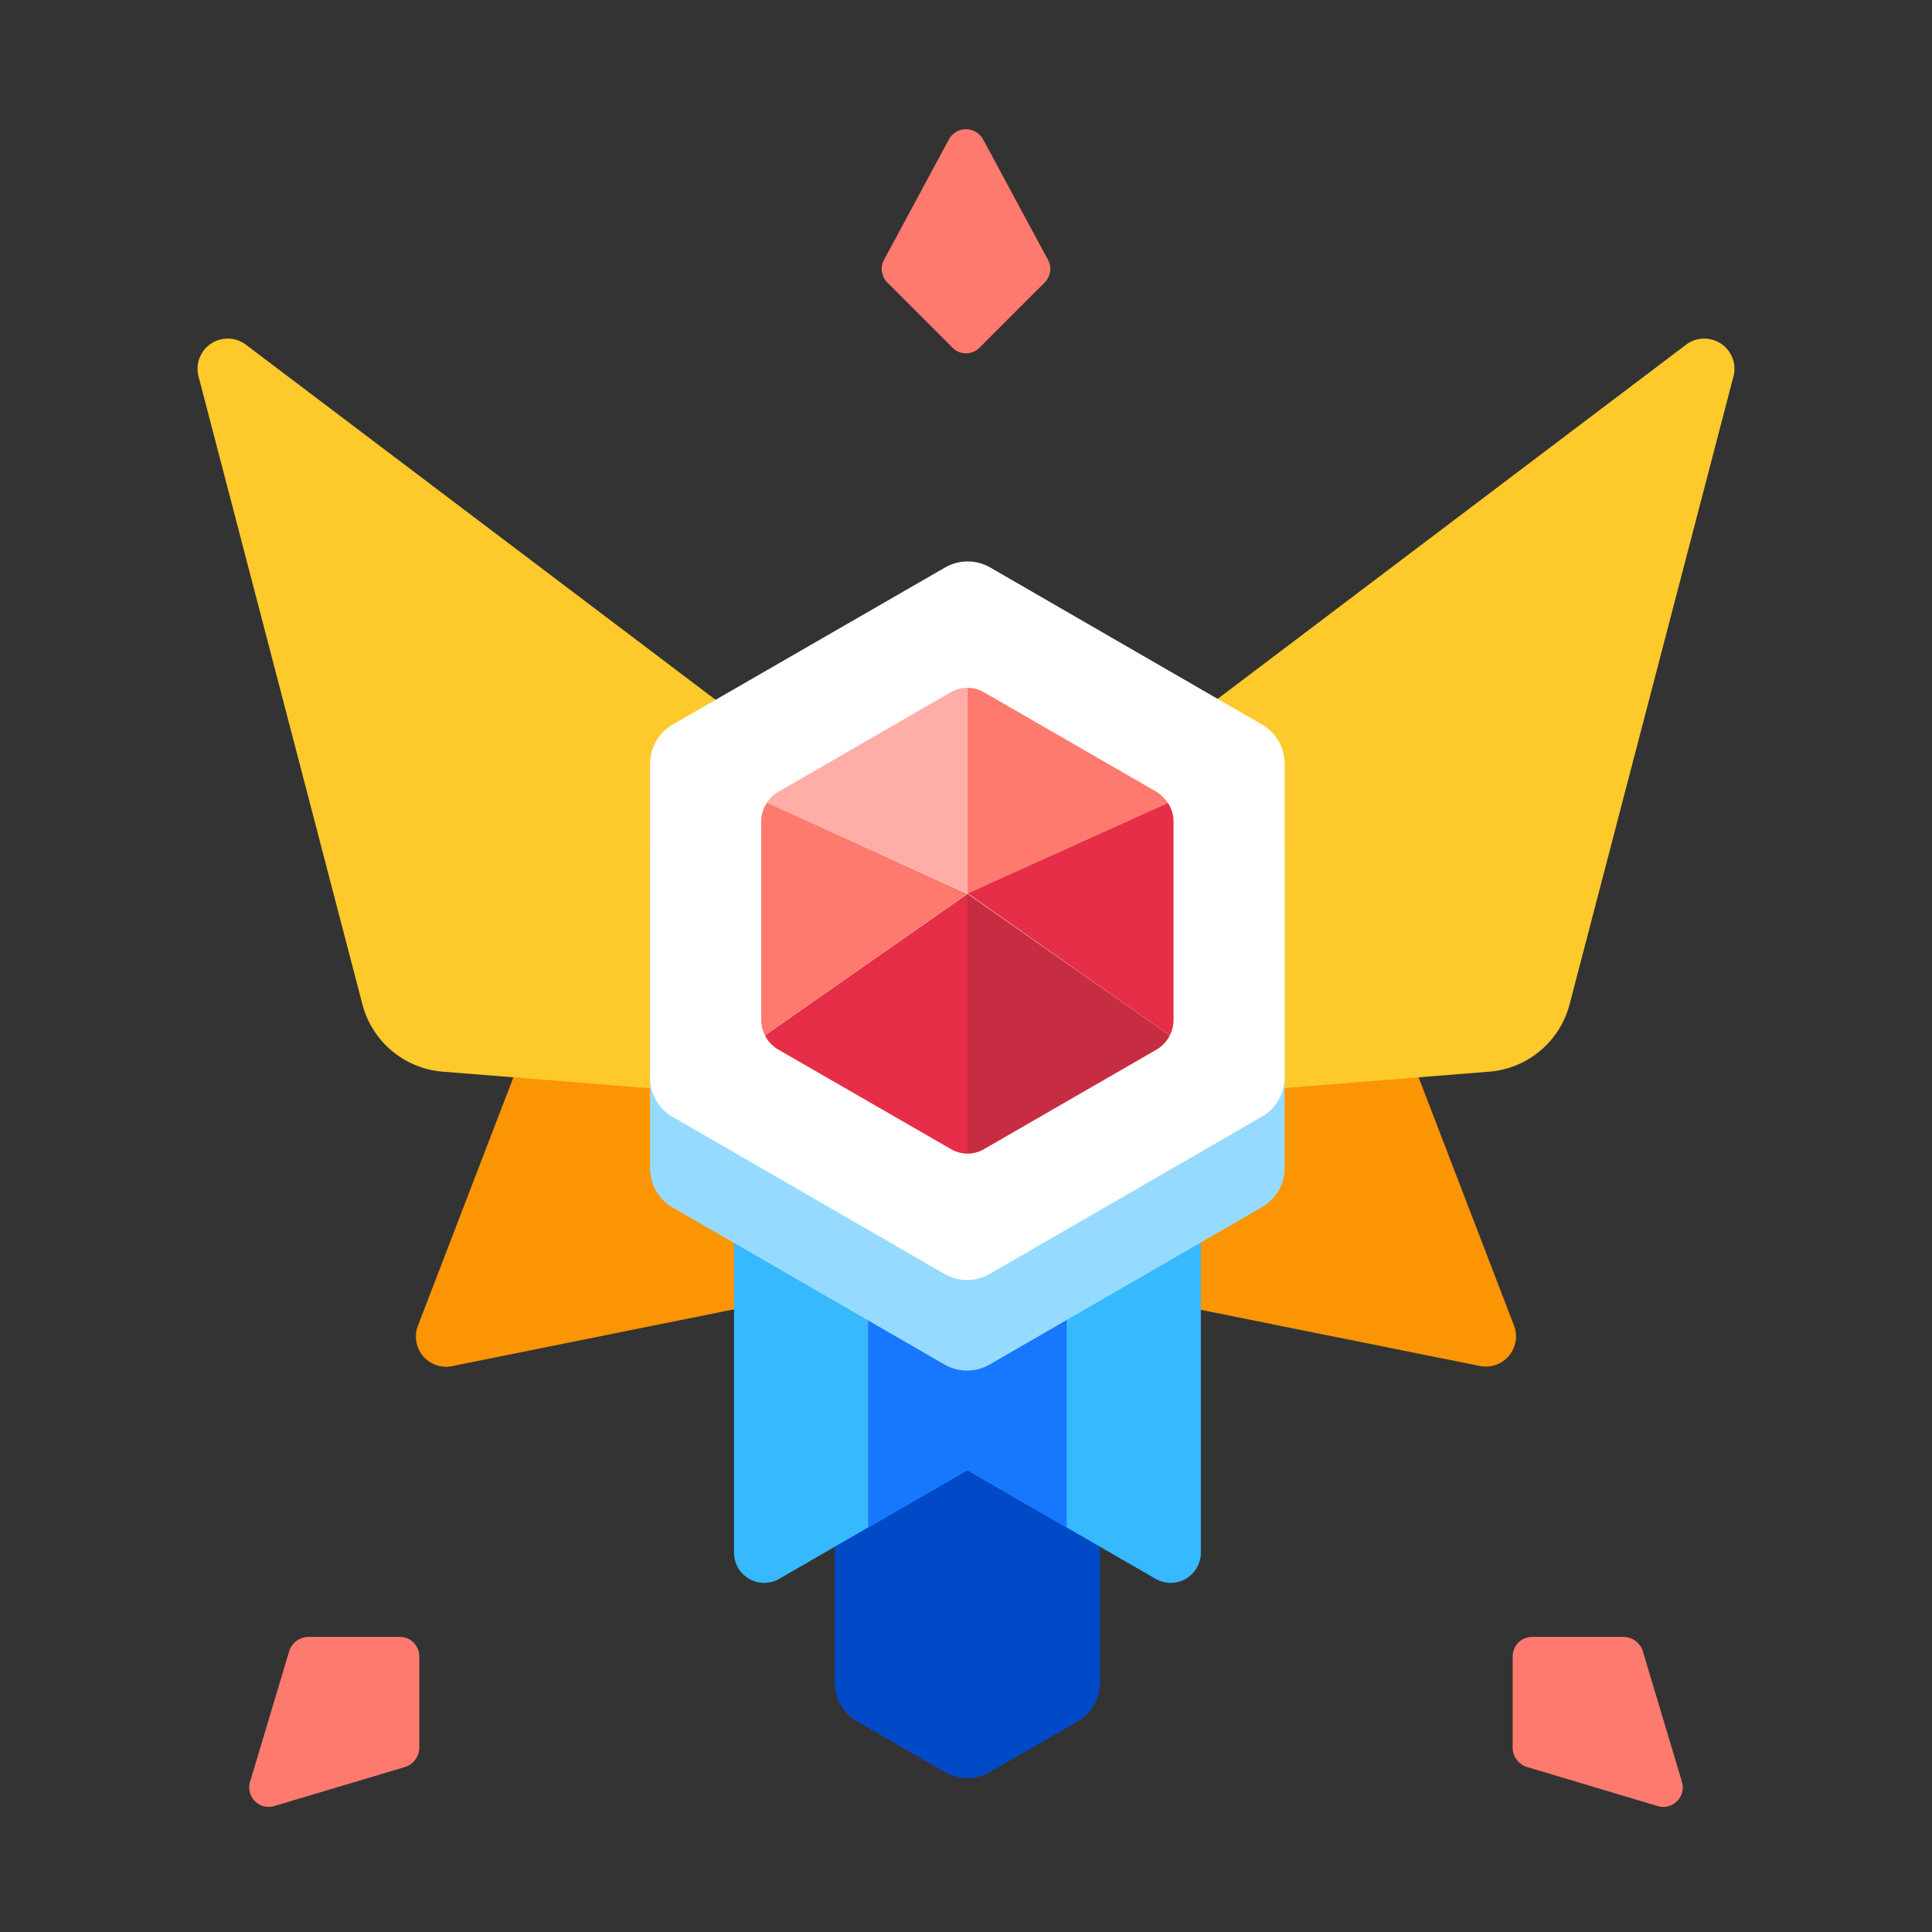 <svg xmlns="http://www.w3.org/2000/svg" viewBox="0 0 128 128"><rect x="0" y="0" width="128" height="128" fill="#333333" stroke="none"/><defs><style>.cls-1{opacity:0;}.cls-2{fill:#1a1a1a;}.cls-3{fill:#fc9504;}.cls-4{fill:#fec92b;}.cls-5{fill:#0049c7;}.cls-6{fill:#37b9ff;}.cls-7{fill:#1778ff;}.cls-8{fill:#96dbff;}.cls-9{fill:#fff;}.cls-10{fill:#ffada6;}.cls-11{fill:#e62e49;}.cls-12{fill:#ff7a6e;}.cls-13{fill:#c62d43;}</style></defs><title>hexagon-master-10</title><g id="Layer_2" data-name="Layer 2"><g id="Hexagon"><g class="cls-1"><rect class="cls-2" width="128" height="128"/></g><path class="cls-3" d="M27.69,87.83l8.11-21.1,23.1-5.62L58.29,84.8,30,90.5A2,2,0,0,1,27.69,87.83Z"/><path class="cls-3" d="M100.31,87.83,92.2,66.73,69.1,61.11l.61,23.69,28.34,5.7A2,2,0,0,0,100.31,87.83Z"/><path class="cls-4" d="M16.31,22.85,55.38,52.39,48.46,72.53,29.32,71A6,6,0,0,1,24,66.5L13.17,25A2,2,0,0,1,16.31,22.85Z"/><path class="cls-4" d="M111.69,22.85,72.62,52.39l6.92,20.14L98.68,71A6,6,0,0,0,104,66.5L114.83,25A2,2,0,0,0,111.69,22.85Z"/><path class="cls-5" d="M55.3,91v20.46a3,3,0,0,0,1.5,2.6l5.79,3.34a3,3,0,0,0,3,0l5.79-3.34a3,3,0,0,0,1.5-2.6V91Z"/><path class="cls-6" d="M64.09,70.4,48.63,79.33v23.54a2,2,0,0,0,3,1.73l12.46-7.2,12.47,7.2a2,2,0,0,0,3-1.73V79.33Z"/><polygon class="cls-7" points="57.52 101.2 64.09 97.4 70.67 101.2 70.67 74.2 64.09 70.4 57.52 74.2 57.52 101.2"/><path class="cls-8" d="M85.11,77.4V56.6a3,3,0,0,0-1.5-2.6l-18-10.4a3,3,0,0,0-3,0L44.57,54a3,3,0,0,0-1.5,2.6V77.4a3,3,0,0,0,1.5,2.6l18,10.4a3,3,0,0,0,3,0l18-10.4A3,3,0,0,0,85.11,77.4Z"/><path class="cls-9" d="M85.11,71.4V50.6a3,3,0,0,0-1.5-2.6l-18-10.4a3,3,0,0,0-3,0L44.57,48a3,3,0,0,0-1.5,2.6V71.4a3,3,0,0,0,1.5,2.6l18,10.4a3,3,0,0,0,3,0l18-10.4A3,3,0,0,0,85.11,71.4Z"/><path class="cls-10" d="M64.09,45.57a2.2,2.2,0,0,0-1.11.3l-11.43,6.6a2.16,2.16,0,0,0-.73.71l13.27,6Z"/><path class="cls-11" d="M50.68,68.6a2.29,2.29,0,0,0,.87.93L63,76.13a2.2,2.2,0,0,0,1.11.3V59.21Z"/><path class="cls-11" d="M77.5,68.6a2.31,2.31,0,0,0,.25-1V54.4a2.26,2.26,0,0,0-.38-1.22l-13.28,6Z"/><path class="cls-12" d="M50.82,53.18a2.18,2.18,0,0,0-.39,1.22V67.6a2.31,2.31,0,0,0,.25,1l13.41-9.39Z"/><path class="cls-12" d="M76.64,52.47,65.2,45.87a2.18,2.18,0,0,0-1.11-.3V59.21l13.28-6A2.36,2.36,0,0,0,76.64,52.47Z"/><path class="cls-13" d="M64.09,76.43a2.18,2.18,0,0,0,1.11-.3l11.44-6.6a2.2,2.2,0,0,0,.86-.93L64.09,59.21Z"/><path class="cls-12" d="M69.44,17.23l-4.31-8a1.29,1.29,0,0,0-2.26,0l-4.31,8a1.24,1.24,0,0,0-.07,1,1.19,1.19,0,0,0,.29.48l4.32,4.32a1.26,1.26,0,0,0,1.8,0l4.32-4.32a1.19,1.19,0,0,0,.29-.48A1.24,1.24,0,0,0,69.44,17.23Z"/><path class="cls-12" d="M111.44,118.07l-2.61-8.71a1.36,1.36,0,0,0-1.22-.91H101.5a1.27,1.27,0,0,0-.9.37,1.32,1.32,0,0,0-.38.91v6.1a1.35,1.35,0,0,0,.92,1.23l8.7,2.6a1.29,1.29,0,0,0,1.6-1.59Z"/><path class="cls-12" d="M26.5,108.45H20.39a1.36,1.36,0,0,0-1.22.91l-2.61,8.71a1.29,1.29,0,0,0,1.6,1.59l8.7-2.6a1.35,1.35,0,0,0,.92-1.23v-6.1a1.32,1.32,0,0,0-.38-.91A1.27,1.27,0,0,0,26.5,108.45Z"/></g></g></svg>